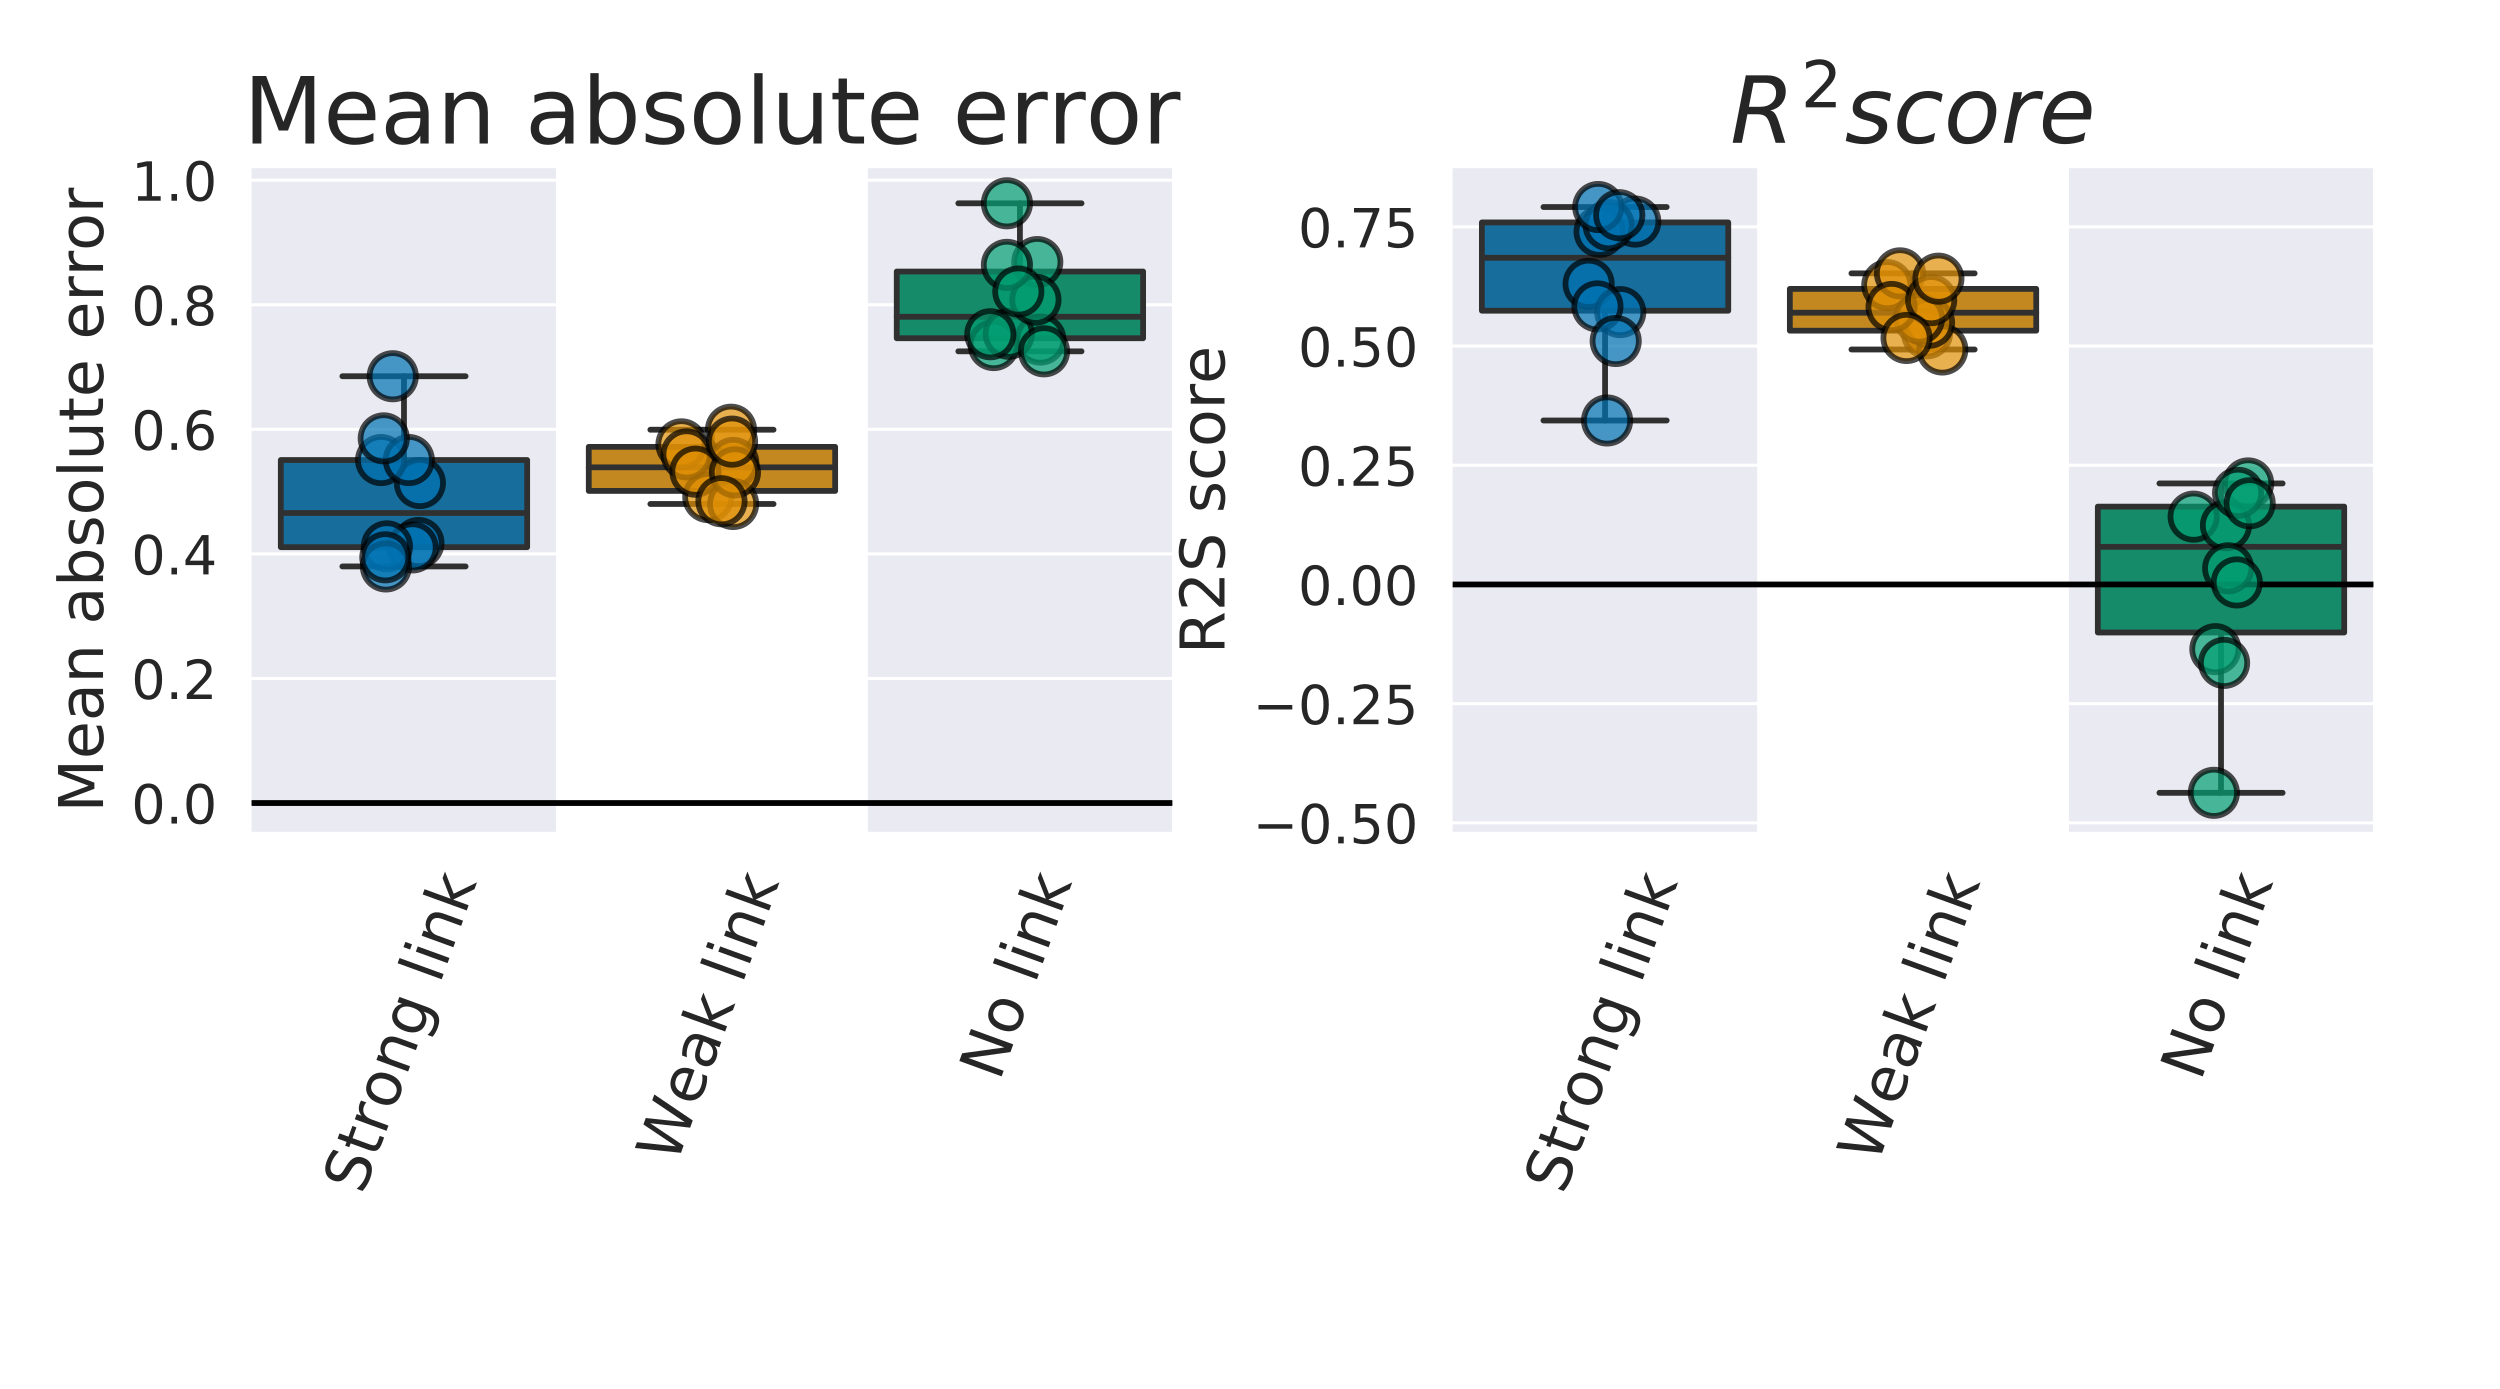 <?xml version="1.0" encoding="utf-8" standalone="no"?>
<!DOCTYPE svg PUBLIC "-//W3C//DTD SVG 1.1//EN"
  "http://www.w3.org/Graphics/SVG/1.1/DTD/svg11.dtd">
<!-- Created with matplotlib (https://matplotlib.org/) -->
<svg height="360pt" version="1.1" viewBox="0 0 648 360" width="648pt" xmlns="http://www.w3.org/2000/svg" xmlns:xlink="http://www.w3.org/1999/xlink">
 <defs>
  <style type="text/css">
*{stroke-linecap:butt;stroke-linejoin:round;white-space:pre;}
  </style>
 </defs>
 <g id="figure_1">
  <g id="patch_1">
   <path d="M 0 360 
L 648 360 
L 648 0 
L 0 0 
z
" style="fill:#ffffff;"/>
  </g>
  <g id="axes_1">
   <g id="patch_2">
    <path d="M 64.8 216 
L 304.278 216 
L 304.278 43.2 
L 64.8 43.2 
z
" style="fill:#eaeaf2;"/>
   </g>
   <g id="patch_3">
    <path clip-path="url(#pa947243922)" d="M 144.626 216 
L 144.626 43.2 
L 224.452 43.2 
L 224.452 216 
z
" style="fill:#ffffff;stroke:#ffffff;stroke-linejoin:miter;"/>
   </g>
   <g id="patch_4">
    <path clip-path="url(#pa947243922)" d="M 304.278 216 
L 304.278 43.2 
L 384.104 43.2 
L 384.104 216 
z
" style="fill:#ffffff;stroke:#ffffff;stroke-linejoin:miter;"/>
   </g>
   <g id="patch_5">
    <path clip-path="url(#pa947243922)" d="M 463.93 216 
L 463.93 43.2 
L 543.757 43.2 
L 543.757 216 
z
" style="fill:#ffffff;stroke:#ffffff;stroke-linejoin:miter;"/>
   </g>
   <g id="patch_6">
    <path clip-path="url(#pa947243922)" d="M 623.583 216 
L 623.583 43.2 
L 703.409 43.2 
L 703.409 216 
z
" style="fill:#ffffff;stroke:#ffffff;stroke-linejoin:miter;"/>
   </g>
   <g id="patch_7">
    <path clip-path="url(#pa947243922)" d="M 783.235 216 
L 783.235 43.2 
L 863.061 43.2 
L 863.061 216 
z
" style="fill:#ffffff;stroke:#ffffff;stroke-linejoin:miter;"/>
   </g>
   <g id="patch_8">
    <path clip-path="url(#pa947243922)" d="M 942.887 216 
L 942.887 43.2 
L 1022.713 43.2 
L 1022.713 216 
z
" style="fill:#ffffff;stroke:#ffffff;stroke-linejoin:miter;"/>
   </g>
   <g id="patch_9">
    <path clip-path="url(#pa947243922)" d="M 1102.539 216 
L 1102.539 43.2 
L 1182.365 43.2 
L 1182.365 216 
z
" style="fill:#ffffff;stroke:#ffffff;stroke-linejoin:miter;"/>
   </g>
   <g id="patch_10">
    <path clip-path="url(#pa947243922)" d="M 1262.191 216 
L 1262.191 43.2 
L 1342.017 43.2 
L 1342.017 216 
z
" style="fill:#ffffff;stroke:#ffffff;stroke-linejoin:miter;"/>
   </g>
   <g id="matplotlib.axis_1">
    <g id="xtick_1">
     <g id="text_1">
      <!-- Strong link -->
      <defs>
       <path d="M 53.516 70.516 
L 53.516 60.891 
Q 47.906 63.578 42.922 64.891 
Q 37.938 66.219 33.297 66.219 
Q 25.25 66.219 20.875 63.094 
Q 16.5 59.969 16.5 54.203 
Q 16.5 49.359 19.406 46.891 
Q 22.312 44.438 30.422 42.922 
L 36.375 41.703 
Q 47.406 39.594 52.656 34.297 
Q 57.906 29 57.906 20.125 
Q 57.906 9.516 50.797 4.047 
Q 43.703 -1.422 29.984 -1.422 
Q 24.812 -1.422 18.969 -0.25 
Q 13.141 0.922 6.891 3.219 
L 6.891 13.375 
Q 12.891 10.016 18.656 8.297 
Q 24.422 6.594 29.984 6.594 
Q 38.422 6.594 43.016 9.906 
Q 47.609 13.234 47.609 19.391 
Q 47.609 24.75 44.312 27.781 
Q 41.016 30.812 33.5 32.328 
L 27.484 33.5 
Q 16.453 35.688 11.516 40.375 
Q 6.594 45.062 6.594 53.422 
Q 6.594 63.094 13.406 68.656 
Q 20.219 74.219 32.172 74.219 
Q 37.312 74.219 42.625 73.281 
Q 47.953 72.359 53.516 70.516 
z
" id="DejaVuSans-83"/>
       <path d="M 18.312 70.219 
L 18.312 54.688 
L 36.812 54.688 
L 36.812 47.703 
L 18.312 47.703 
L 18.312 18.016 
Q 18.312 11.328 20.141 9.422 
Q 21.969 7.516 27.594 7.516 
L 36.812 7.516 
L 36.812 0 
L 27.594 0 
Q 17.188 0 13.234 3.875 
Q 9.281 7.766 9.281 18.016 
L 9.281 47.703 
L 2.688 47.703 
L 2.688 54.688 
L 9.281 54.688 
L 9.281 70.219 
z
" id="DejaVuSans-116"/>
       <path d="M 41.109 46.297 
Q 39.594 47.172 37.812 47.578 
Q 36.031 48 33.891 48 
Q 26.266 48 22.188 43.047 
Q 18.109 38.094 18.109 28.812 
L 18.109 0 
L 9.078 0 
L 9.078 54.688 
L 18.109 54.688 
L 18.109 46.188 
Q 20.953 51.172 25.484 53.578 
Q 30.031 56 36.531 56 
Q 37.453 56 38.578 55.875 
Q 39.703 55.766 41.062 55.516 
z
" id="DejaVuSans-114"/>
       <path d="M 30.609 48.391 
Q 23.391 48.391 19.188 42.75 
Q 14.984 37.109 14.984 27.297 
Q 14.984 17.484 19.156 11.844 
Q 23.344 6.203 30.609 6.203 
Q 37.797 6.203 41.984 11.859 
Q 46.188 17.531 46.188 27.297 
Q 46.188 37.016 41.984 42.703 
Q 37.797 48.391 30.609 48.391 
z
M 30.609 56 
Q 42.328 56 49.016 48.375 
Q 55.719 40.766 55.719 27.297 
Q 55.719 13.875 49.016 6.219 
Q 42.328 -1.422 30.609 -1.422 
Q 18.844 -1.422 12.172 6.219 
Q 5.516 13.875 5.516 27.297 
Q 5.516 40.766 12.172 48.375 
Q 18.844 56 30.609 56 
z
" id="DejaVuSans-111"/>
       <path d="M 54.891 33.016 
L 54.891 0 
L 45.906 0 
L 45.906 32.719 
Q 45.906 40.484 42.875 44.328 
Q 39.844 48.188 33.797 48.188 
Q 26.516 48.188 22.312 43.547 
Q 18.109 38.922 18.109 30.906 
L 18.109 0 
L 9.078 0 
L 9.078 54.688 
L 18.109 54.688 
L 18.109 46.188 
Q 21.344 51.125 25.703 53.562 
Q 30.078 56 35.797 56 
Q 45.219 56 50.047 50.172 
Q 54.891 44.344 54.891 33.016 
z
" id="DejaVuSans-110"/>
       <path d="M 45.406 27.984 
Q 45.406 37.75 41.375 43.109 
Q 37.359 48.484 30.078 48.484 
Q 22.859 48.484 18.828 43.109 
Q 14.797 37.75 14.797 27.984 
Q 14.797 18.266 18.828 12.891 
Q 22.859 7.516 30.078 7.516 
Q 37.359 7.516 41.375 12.891 
Q 45.406 18.266 45.406 27.984 
z
M 54.391 6.781 
Q 54.391 -7.172 48.188 -13.984 
Q 42 -20.797 29.203 -20.797 
Q 24.469 -20.797 20.266 -20.094 
Q 16.062 -19.391 12.109 -17.922 
L 12.109 -9.188 
Q 16.062 -11.328 19.922 -12.344 
Q 23.781 -13.375 27.781 -13.375 
Q 36.625 -13.375 41.016 -8.766 
Q 45.406 -4.156 45.406 5.172 
L 45.406 9.625 
Q 42.625 4.781 38.281 2.391 
Q 33.938 0 27.875 0 
Q 17.828 0 11.672 7.656 
Q 5.516 15.328 5.516 27.984 
Q 5.516 40.672 11.672 48.328 
Q 17.828 56 27.875 56 
Q 33.938 56 38.281 53.609 
Q 42.625 51.219 45.406 46.391 
L 45.406 54.688 
L 54.391 54.688 
z
" id="DejaVuSans-103"/>
       <path id="DejaVuSans-32"/>
       <path d="M 9.422 75.984 
L 18.406 75.984 
L 18.406 0 
L 9.422 0 
z
" id="DejaVuSans-108"/>
       <path d="M 9.422 54.688 
L 18.406 54.688 
L 18.406 0 
L 9.422 0 
z
M 9.422 75.984 
L 18.406 75.984 
L 18.406 64.594 
L 9.422 64.594 
z
" id="DejaVuSans-105"/>
       <path d="M 9.078 75.984 
L 18.109 75.984 
L 18.109 31.109 
L 44.922 54.688 
L 56.391 54.688 
L 27.391 29.109 
L 57.625 0 
L 45.906 0 
L 18.109 26.703 
L 18.109 0 
L 9.078 0 
z
" id="DejaVuSans-107"/>
      </defs>
      <g style="fill:#262626;" transform="translate(94.075 309.913)rotate(-70)scale(0.16 -0.16)">
       <use xlink:href="#DejaVuSans-83"/>
       <use x="63.477" xlink:href="#DejaVuSans-116"/>
       <use x="102.686" xlink:href="#DejaVuSans-114"/>
       <use x="143.768" xlink:href="#DejaVuSans-111"/>
       <use x="204.949" xlink:href="#DejaVuSans-110"/>
       <use x="268.328" xlink:href="#DejaVuSans-103"/>
       <use x="331.805" xlink:href="#DejaVuSans-32"/>
       <use x="363.592" xlink:href="#DejaVuSans-108"/>
       <use x="391.375" xlink:href="#DejaVuSans-105"/>
       <use x="419.158" xlink:href="#DejaVuSans-110"/>
       <use x="482.537" xlink:href="#DejaVuSans-107"/>
      </g>
     </g>
    </g>
    <g id="xtick_2">
     <g id="text_2">
      <!-- Weak link -->
      <defs>
       <path d="M 3.328 72.906 
L 13.281 72.906 
L 28.609 11.281 
L 43.891 72.906 
L 54.984 72.906 
L 70.312 11.281 
L 85.594 72.906 
L 95.609 72.906 
L 77.297 0 
L 64.891 0 
L 49.516 63.281 
L 33.984 0 
L 21.578 0 
z
" id="DejaVuSans-87"/>
       <path d="M 56.203 29.594 
L 56.203 25.203 
L 14.891 25.203 
Q 15.484 15.922 20.484 11.062 
Q 25.484 6.203 34.422 6.203 
Q 39.594 6.203 44.453 7.469 
Q 49.312 8.734 54.109 11.281 
L 54.109 2.781 
Q 49.266 0.734 44.188 -0.344 
Q 39.109 -1.422 33.891 -1.422 
Q 20.797 -1.422 13.156 6.188 
Q 5.516 13.812 5.516 26.812 
Q 5.516 40.234 12.766 48.109 
Q 20.016 56 32.328 56 
Q 43.359 56 49.781 48.891 
Q 56.203 41.797 56.203 29.594 
z
M 47.219 32.234 
Q 47.125 39.594 43.094 43.984 
Q 39.062 48.391 32.422 48.391 
Q 24.906 48.391 20.391 44.141 
Q 15.875 39.891 15.188 32.172 
z
" id="DejaVuSans-101"/>
       <path d="M 34.281 27.484 
Q 23.391 27.484 19.188 25 
Q 14.984 22.516 14.984 16.5 
Q 14.984 11.719 18.141 8.906 
Q 21.297 6.109 26.703 6.109 
Q 34.188 6.109 38.703 11.406 
Q 43.219 16.703 43.219 25.484 
L 43.219 27.484 
z
M 52.203 31.203 
L 52.203 0 
L 43.219 0 
L 43.219 8.297 
Q 40.141 3.328 35.547 0.953 
Q 30.953 -1.422 24.312 -1.422 
Q 15.922 -1.422 10.953 3.297 
Q 6 8.016 6 15.922 
Q 6 25.141 12.172 29.828 
Q 18.359 34.516 30.609 34.516 
L 43.219 34.516 
L 43.219 35.406 
Q 43.219 41.609 39.141 45 
Q 35.062 48.391 27.688 48.391 
Q 23 48.391 18.547 47.266 
Q 14.109 46.141 10.016 43.891 
L 10.016 52.203 
Q 14.938 54.109 19.578 55.047 
Q 24.219 56 28.609 56 
Q 40.484 56 46.344 49.844 
Q 52.203 43.703 52.203 31.203 
z
" id="DejaVuSans-97"/>
      </defs>
      <g style="fill:#262626;" transform="translate(175.332 302.05)rotate(-70)scale(0.16 -0.16)">
       <use xlink:href="#DejaVuSans-87"/>
       <use x="98.799" xlink:href="#DejaVuSans-101"/>
       <use x="160.322" xlink:href="#DejaVuSans-97"/>
       <use x="221.602" xlink:href="#DejaVuSans-107"/>
       <use x="279.512" xlink:href="#DejaVuSans-32"/>
       <use x="311.299" xlink:href="#DejaVuSans-108"/>
       <use x="339.082" xlink:href="#DejaVuSans-105"/>
       <use x="366.865" xlink:href="#DejaVuSans-110"/>
       <use x="430.244" xlink:href="#DejaVuSans-107"/>
      </g>
     </g>
    </g>
    <g id="xtick_3">
     <g id="text_3">
      <!-- No link -->
      <defs>
       <path d="M 9.812 72.906 
L 23.094 72.906 
L 55.422 11.922 
L 55.422 72.906 
L 64.984 72.906 
L 64.984 0 
L 51.703 0 
L 19.391 60.984 
L 19.391 0 
L 9.812 0 
z
" id="DejaVuSans-78"/>
      </defs>
      <g style="fill:#262626;" transform="translate(259.084 280.473)rotate(-70)scale(0.16 -0.16)">
       <use xlink:href="#DejaVuSans-78"/>
       <use x="74.805" xlink:href="#DejaVuSans-111"/>
       <use x="135.986" xlink:href="#DejaVuSans-32"/>
       <use x="167.773" xlink:href="#DejaVuSans-108"/>
       <use x="195.557" xlink:href="#DejaVuSans-105"/>
       <use x="223.34" xlink:href="#DejaVuSans-110"/>
       <use x="286.719" xlink:href="#DejaVuSans-107"/>
      </g>
     </g>
    </g>
   </g>
   <g id="matplotlib.axis_2">
    <g id="ytick_1">
     <g id="line2d_1">
      <path clip-path="url(#pa947243922)" d="M 64.8 208.145 
L 304.278 208.145 
" style="fill:none;stroke:#ffffff;stroke-linecap:round;stroke-width:0.8;"/>
     </g>
     <g id="text_4">
      <!-- 0.0 -->
      <defs>
       <path d="M 31.781 66.406 
Q 24.172 66.406 20.328 58.906 
Q 16.5 51.422 16.5 36.375 
Q 16.5 21.391 20.328 13.891 
Q 24.172 6.391 31.781 6.391 
Q 39.453 6.391 43.281 13.891 
Q 47.125 21.391 47.125 36.375 
Q 47.125 51.422 43.281 58.906 
Q 39.453 66.406 31.781 66.406 
z
M 31.781 74.219 
Q 44.047 74.219 50.516 64.516 
Q 56.984 54.828 56.984 36.375 
Q 56.984 17.969 50.516 8.266 
Q 44.047 -1.422 31.781 -1.422 
Q 19.531 -1.422 13.062 8.266 
Q 6.594 17.969 6.594 36.375 
Q 6.594 54.828 13.062 64.516 
Q 19.531 74.219 31.781 74.219 
z
" id="DejaVuSans-48"/>
       <path d="M 10.688 12.406 
L 21 12.406 
L 21 0 
L 10.688 0 
z
" id="DejaVuSans-46"/>
      </defs>
      <g style="fill:#262626;" transform="translate(34.036 213.464)scale(0.14 -0.14)">
       <use xlink:href="#DejaVuSans-48"/>
       <use x="63.623" xlink:href="#DejaVuSans-46"/>
       <use x="95.41" xlink:href="#DejaVuSans-48"/>
      </g>
     </g>
    </g>
    <g id="ytick_2">
     <g id="line2d_2">
      <path clip-path="url(#pa947243922)" d="M 64.8 175.857 
L 304.278 175.857 
" style="fill:none;stroke:#ffffff;stroke-linecap:round;stroke-width:0.8;"/>
     </g>
     <g id="text_5">
      <!-- 0.2 -->
      <defs>
       <path d="M 19.188 8.297 
L 53.609 8.297 
L 53.609 0 
L 7.328 0 
L 7.328 8.297 
Q 12.938 14.109 22.625 23.891 
Q 32.328 33.688 34.812 36.531 
Q 39.547 41.844 41.422 45.531 
Q 43.312 49.219 43.312 52.781 
Q 43.312 58.594 39.234 62.25 
Q 35.156 65.922 28.609 65.922 
Q 23.969 65.922 18.812 64.312 
Q 13.672 62.703 7.812 59.422 
L 7.812 69.391 
Q 13.766 71.781 18.938 73 
Q 24.125 74.219 28.422 74.219 
Q 39.75 74.219 46.484 68.547 
Q 53.219 62.891 53.219 53.422 
Q 53.219 48.922 51.531 44.891 
Q 49.859 40.875 45.406 35.406 
Q 44.188 33.984 37.641 27.219 
Q 31.109 20.453 19.188 8.297 
z
" id="DejaVuSans-50"/>
      </defs>
      <g style="fill:#262626;" transform="translate(34.036 181.176)scale(0.14 -0.14)">
       <use xlink:href="#DejaVuSans-48"/>
       <use x="63.623" xlink:href="#DejaVuSans-46"/>
       <use x="95.41" xlink:href="#DejaVuSans-50"/>
      </g>
     </g>
    </g>
    <g id="ytick_3">
     <g id="line2d_3">
      <path clip-path="url(#pa947243922)" d="M 64.8 143.569 
L 304.278 143.569 
" style="fill:none;stroke:#ffffff;stroke-linecap:round;stroke-width:0.8;"/>
     </g>
     <g id="text_6">
      <!-- 0.4 -->
      <defs>
       <path d="M 37.797 64.312 
L 12.891 25.391 
L 37.797 25.391 
z
M 35.203 72.906 
L 47.609 72.906 
L 47.609 25.391 
L 58.016 25.391 
L 58.016 17.188 
L 47.609 17.188 
L 47.609 0 
L 37.797 0 
L 37.797 17.188 
L 4.891 17.188 
L 4.891 26.703 
z
" id="DejaVuSans-52"/>
      </defs>
      <g style="fill:#262626;" transform="translate(34.036 148.888)scale(0.14 -0.14)">
       <use xlink:href="#DejaVuSans-48"/>
       <use x="63.623" xlink:href="#DejaVuSans-46"/>
       <use x="95.41" xlink:href="#DejaVuSans-52"/>
      </g>
     </g>
    </g>
    <g id="ytick_4">
     <g id="line2d_4">
      <path clip-path="url(#pa947243922)" d="M 64.8 111.282 
L 304.278 111.282 
" style="fill:none;stroke:#ffffff;stroke-linecap:round;stroke-width:0.8;"/>
     </g>
     <g id="text_7">
      <!-- 0.6 -->
      <defs>
       <path d="M 33.016 40.375 
Q 26.375 40.375 22.484 35.828 
Q 18.609 31.297 18.609 23.391 
Q 18.609 15.531 22.484 10.953 
Q 26.375 6.391 33.016 6.391 
Q 39.656 6.391 43.531 10.953 
Q 47.406 15.531 47.406 23.391 
Q 47.406 31.297 43.531 35.828 
Q 39.656 40.375 33.016 40.375 
z
M 52.594 71.297 
L 52.594 62.312 
Q 48.875 64.062 45.094 64.984 
Q 41.312 65.922 37.594 65.922 
Q 27.828 65.922 22.672 59.328 
Q 17.531 52.734 16.797 39.406 
Q 19.672 43.656 24.016 45.922 
Q 28.375 48.188 33.594 48.188 
Q 44.578 48.188 50.953 41.516 
Q 57.328 34.859 57.328 23.391 
Q 57.328 12.156 50.688 5.359 
Q 44.047 -1.422 33.016 -1.422 
Q 20.359 -1.422 13.672 8.266 
Q 6.984 17.969 6.984 36.375 
Q 6.984 53.656 15.188 63.938 
Q 23.391 74.219 37.203 74.219 
Q 40.922 74.219 44.703 73.484 
Q 48.484 72.75 52.594 71.297 
z
" id="DejaVuSans-54"/>
      </defs>
      <g style="fill:#262626;" transform="translate(34.036 116.6)scale(0.14 -0.14)">
       <use xlink:href="#DejaVuSans-48"/>
       <use x="63.623" xlink:href="#DejaVuSans-46"/>
       <use x="95.41" xlink:href="#DejaVuSans-54"/>
      </g>
     </g>
    </g>
    <g id="ytick_5">
     <g id="line2d_5">
      <path clip-path="url(#pa947243922)" d="M 64.8 78.994 
L 304.278 78.994 
" style="fill:none;stroke:#ffffff;stroke-linecap:round;stroke-width:0.8;"/>
     </g>
     <g id="text_8">
      <!-- 0.8 -->
      <defs>
       <path d="M 31.781 34.625 
Q 24.75 34.625 20.719 30.859 
Q 16.703 27.094 16.703 20.516 
Q 16.703 13.922 20.719 10.156 
Q 24.75 6.391 31.781 6.391 
Q 38.812 6.391 42.859 10.172 
Q 46.922 13.969 46.922 20.516 
Q 46.922 27.094 42.891 30.859 
Q 38.875 34.625 31.781 34.625 
z
M 21.922 38.812 
Q 15.578 40.375 12.031 44.719 
Q 8.5 49.078 8.5 55.328 
Q 8.5 64.062 14.719 69.141 
Q 20.953 74.219 31.781 74.219 
Q 42.672 74.219 48.875 69.141 
Q 55.078 64.062 55.078 55.328 
Q 55.078 49.078 51.531 44.719 
Q 48 40.375 41.703 38.812 
Q 48.828 37.156 52.797 32.312 
Q 56.781 27.484 56.781 20.516 
Q 56.781 9.906 50.312 4.234 
Q 43.844 -1.422 31.781 -1.422 
Q 19.734 -1.422 13.25 4.234 
Q 6.781 9.906 6.781 20.516 
Q 6.781 27.484 10.781 32.312 
Q 14.797 37.156 21.922 38.812 
z
M 18.312 54.391 
Q 18.312 48.734 21.844 45.562 
Q 25.391 42.391 31.781 42.391 
Q 38.141 42.391 41.719 45.562 
Q 45.312 48.734 45.312 54.391 
Q 45.312 60.062 41.719 63.234 
Q 38.141 66.406 31.781 66.406 
Q 25.391 66.406 21.844 63.234 
Q 18.312 60.062 18.312 54.391 
z
" id="DejaVuSans-56"/>
      </defs>
      <g style="fill:#262626;" transform="translate(34.036 84.312)scale(0.14 -0.14)">
       <use xlink:href="#DejaVuSans-48"/>
       <use x="63.623" xlink:href="#DejaVuSans-46"/>
       <use x="95.41" xlink:href="#DejaVuSans-56"/>
      </g>
     </g>
    </g>
    <g id="ytick_6">
     <g id="line2d_6">
      <path clip-path="url(#pa947243922)" d="M 64.8 46.706 
L 304.278 46.706 
" style="fill:none;stroke:#ffffff;stroke-linecap:round;stroke-width:0.8;"/>
     </g>
     <g id="text_9">
      <!-- 1.0 -->
      <defs>
       <path d="M 12.406 8.297 
L 28.516 8.297 
L 28.516 63.922 
L 10.984 60.406 
L 10.984 69.391 
L 28.422 72.906 
L 38.281 72.906 
L 38.281 8.297 
L 54.391 8.297 
L 54.391 0 
L 12.406 0 
z
" id="DejaVuSans-49"/>
      </defs>
      <g style="fill:#262626;" transform="translate(34.036 52.024)scale(0.14 -0.14)">
       <use xlink:href="#DejaVuSans-49"/>
       <use x="63.623" xlink:href="#DejaVuSans-46"/>
       <use x="95.41" xlink:href="#DejaVuSans-48"/>
      </g>
     </g>
    </g>
    <g id="text_10">
     <!-- Mean absolute error -->
     <defs>
      <path d="M 9.812 72.906 
L 24.516 72.906 
L 43.109 23.297 
L 61.812 72.906 
L 76.516 72.906 
L 76.516 0 
L 66.891 0 
L 66.891 64.016 
L 48.094 14.016 
L 38.188 14.016 
L 19.391 64.016 
L 19.391 0 
L 9.812 0 
z
" id="DejaVuSans-77"/>
      <path d="M 48.688 27.297 
Q 48.688 37.203 44.609 42.844 
Q 40.531 48.484 33.406 48.484 
Q 26.266 48.484 22.188 42.844 
Q 18.109 37.203 18.109 27.297 
Q 18.109 17.391 22.188 11.75 
Q 26.266 6.109 33.406 6.109 
Q 40.531 6.109 44.609 11.75 
Q 48.688 17.391 48.688 27.297 
z
M 18.109 46.391 
Q 20.953 51.266 25.266 53.625 
Q 29.594 56 35.594 56 
Q 45.562 56 51.781 48.094 
Q 58.016 40.188 58.016 27.297 
Q 58.016 14.406 51.781 6.484 
Q 45.562 -1.422 35.594 -1.422 
Q 29.594 -1.422 25.266 0.953 
Q 20.953 3.328 18.109 8.203 
L 18.109 0 
L 9.078 0 
L 9.078 75.984 
L 18.109 75.984 
z
" id="DejaVuSans-98"/>
      <path d="M 44.281 53.078 
L 44.281 44.578 
Q 40.484 46.531 36.375 47.5 
Q 32.281 48.484 27.875 48.484 
Q 21.188 48.484 17.844 46.438 
Q 14.5 44.391 14.5 40.281 
Q 14.5 37.156 16.891 35.375 
Q 19.281 33.594 26.516 31.984 
L 29.594 31.297 
Q 39.156 29.25 43.188 25.516 
Q 47.219 21.781 47.219 15.094 
Q 47.219 7.469 41.188 3.016 
Q 35.156 -1.422 24.609 -1.422 
Q 20.219 -1.422 15.453 -0.562 
Q 10.688 0.297 5.422 2 
L 5.422 11.281 
Q 10.406 8.688 15.234 7.391 
Q 20.062 6.109 24.812 6.109 
Q 31.156 6.109 34.562 8.281 
Q 37.984 10.453 37.984 14.406 
Q 37.984 18.062 35.516 20.016 
Q 33.062 21.969 24.703 23.781 
L 21.578 24.516 
Q 13.234 26.266 9.516 29.906 
Q 5.812 33.547 5.812 39.891 
Q 5.812 47.609 11.281 51.797 
Q 16.75 56 26.812 56 
Q 31.781 56 36.172 55.266 
Q 40.578 54.547 44.281 53.078 
z
" id="DejaVuSans-115"/>
      <path d="M 8.5 21.578 
L 8.5 54.688 
L 17.484 54.688 
L 17.484 21.922 
Q 17.484 14.156 20.5 10.266 
Q 23.531 6.391 29.594 6.391 
Q 36.859 6.391 41.078 11.031 
Q 45.312 15.672 45.312 23.688 
L 45.312 54.688 
L 54.297 54.688 
L 54.297 0 
L 45.312 0 
L 45.312 8.406 
Q 42.047 3.422 37.719 1 
Q 33.406 -1.422 27.688 -1.422 
Q 18.266 -1.422 13.375 4.438 
Q 8.5 10.297 8.5 21.578 
z
M 31.109 56 
z
" id="DejaVuSans-117"/>
     </defs>
     <g style="fill:#262626;" transform="translate(26.708 210.558)rotate(-90)scale(0.16 -0.16)">
      <use xlink:href="#DejaVuSans-77"/>
      <use x="86.279" xlink:href="#DejaVuSans-101"/>
      <use x="147.803" xlink:href="#DejaVuSans-97"/>
      <use x="209.082" xlink:href="#DejaVuSans-110"/>
      <use x="272.461" xlink:href="#DejaVuSans-32"/>
      <use x="304.248" xlink:href="#DejaVuSans-97"/>
      <use x="365.527" xlink:href="#DejaVuSans-98"/>
      <use x="429.004" xlink:href="#DejaVuSans-115"/>
      <use x="481.104" xlink:href="#DejaVuSans-111"/>
      <use x="542.285" xlink:href="#DejaVuSans-108"/>
      <use x="570.068" xlink:href="#DejaVuSans-117"/>
      <use x="633.447" xlink:href="#DejaVuSans-116"/>
      <use x="672.656" xlink:href="#DejaVuSans-101"/>
      <use x="734.18" xlink:href="#DejaVuSans-32"/>
      <use x="765.967" xlink:href="#DejaVuSans-101"/>
      <use x="827.49" xlink:href="#DejaVuSans-114"/>
      <use x="868.588" xlink:href="#DejaVuSans-114"/>
      <use x="909.67" xlink:href="#DejaVuSans-111"/>
      <use x="970.852" xlink:href="#DejaVuSans-114"/>
     </g>
    </g>
   </g>
   <g id="patch_11">
    <path clip-path="url(#pa947243922)" d="M 72.783 141.821 
L 136.643 141.821 
L 136.643 119.244 
L 72.783 119.244 
L 72.783 141.821 
z
" style="fill:#176d9c;stroke:#303030;stroke-linejoin:miter;stroke-width:1.5;"/>
   </g>
   <g id="patch_12">
    <path clip-path="url(#pa947243922)" d="M 152.609 127.244 
L 216.47 127.244 
L 216.47 115.827 
L 152.609 115.827 
L 152.609 127.244 
z
" style="fill:#c38820;stroke:#303030;stroke-linejoin:miter;stroke-width:1.5;"/>
   </g>
   <g id="patch_13">
    <path clip-path="url(#pa947243922)" d="M 232.435 87.67 
L 296.296 87.67 
L 296.296 70.382 
L 232.435 70.382 
L 232.435 87.67 
z
" style="fill:#158b6a;stroke:#303030;stroke-linejoin:miter;stroke-width:1.5;"/>
   </g>
   <g id="line2d_7">
    <path clip-path="url(#pa947243922)" d="M 104.713 141.821 
L 104.713 146.826 
" style="fill:none;stroke:#303030;stroke-linecap:round;stroke-width:1.5;"/>
   </g>
   <g id="line2d_8">
    <path clip-path="url(#pa947243922)" d="M 104.713 119.244 
L 104.713 97.524 
" style="fill:none;stroke:#303030;stroke-linecap:round;stroke-width:1.5;"/>
   </g>
   <g id="line2d_9">
    <path clip-path="url(#pa947243922)" d="M 88.748 146.826 
L 120.678 146.826 
" style="fill:none;stroke:#303030;stroke-linecap:round;stroke-width:1.5;"/>
   </g>
   <g id="line2d_10">
    <path clip-path="url(#pa947243922)" d="M 88.748 97.524 
L 120.678 97.524 
" style="fill:none;stroke:#303030;stroke-linecap:round;stroke-width:1.5;"/>
   </g>
   <g id="line2d_11"/>
   <g id="line2d_12">
    <path clip-path="url(#pa947243922)" d="M 184.539 127.244 
L 184.539 130.635 
" style="fill:none;stroke:#303030;stroke-linecap:round;stroke-width:1.5;"/>
   </g>
   <g id="line2d_13">
    <path clip-path="url(#pa947243922)" d="M 184.539 115.827 
L 184.539 111.385 
" style="fill:none;stroke:#303030;stroke-linecap:round;stroke-width:1.5;"/>
   </g>
   <g id="line2d_14">
    <path clip-path="url(#pa947243922)" d="M 168.574 130.635 
L 200.504 130.635 
" style="fill:none;stroke:#303030;stroke-linecap:round;stroke-width:1.5;"/>
   </g>
   <g id="line2d_15">
    <path clip-path="url(#pa947243922)" d="M 168.574 111.385 
L 200.504 111.385 
" style="fill:none;stroke:#303030;stroke-linecap:round;stroke-width:1.5;"/>
   </g>
   <g id="line2d_16"/>
   <g id="line2d_17">
    <path clip-path="url(#pa947243922)" d="M 264.365 87.67 
L 264.365 91.066 
" style="fill:none;stroke:#303030;stroke-linecap:round;stroke-width:1.5;"/>
   </g>
   <g id="line2d_18">
    <path clip-path="url(#pa947243922)" d="M 264.365 70.382 
L 264.365 52.696 
" style="fill:none;stroke:#303030;stroke-linecap:round;stroke-width:1.5;"/>
   </g>
   <g id="line2d_19">
    <path clip-path="url(#pa947243922)" d="M 248.4 91.066 
L 280.33 91.066 
" style="fill:none;stroke:#303030;stroke-linecap:round;stroke-width:1.5;"/>
   </g>
   <g id="line2d_20">
    <path clip-path="url(#pa947243922)" d="M 248.4 52.696 
L 280.33 52.696 
" style="fill:none;stroke:#303030;stroke-linecap:round;stroke-width:1.5;"/>
   </g>
   <g id="line2d_21"/>
   <g id="line2d_22">
    <path clip-path="url(#pa947243922)" d="M 64.8 208.145 
L 304.278 208.145 
" style="fill:none;stroke:#000000;stroke-linecap:round;stroke-width:1.5;"/>
   </g>
   <g id="line2d_23">
    <path clip-path="url(#pa947243922)" d="M 72.783 132.97 
L 136.643 132.97 
" style="fill:none;stroke:#303030;stroke-linecap:round;stroke-width:1.5;"/>
   </g>
   <g id="line2d_24">
    <path clip-path="url(#pa947243922)" d="M 152.609 121.131 
L 216.47 121.131 
" style="fill:none;stroke:#303030;stroke-linecap:round;stroke-width:1.5;"/>
   </g>
   <g id="line2d_25">
    <path clip-path="url(#pa947243922)" d="M 232.435 82.102 
L 296.296 82.102 
" style="fill:none;stroke:#303030;stroke-linecap:round;stroke-width:1.5;"/>
   </g>
   <g id="patch_14">
    <path d="M 64.8 216 
L 64.8 43.2 
" style="fill:none;stroke:#ffffff;stroke-linecap:square;stroke-linejoin:miter;stroke-width:0.8;"/>
   </g>
   <g id="patch_15">
    <path d="M 304.278 216 
L 304.278 43.2 
" style="fill:none;stroke:#ffffff;stroke-linecap:square;stroke-linejoin:miter;stroke-width:0.8;"/>
   </g>
   <g id="patch_16">
    <path d="M 64.8 216 
L 304.278 216 
" style="fill:none;stroke:#ffffff;stroke-linecap:square;stroke-linejoin:miter;stroke-width:0.8;"/>
   </g>
   <g id="patch_17">
    <path d="M 64.8 43.2 
L 304.278 43.2 
" style="fill:none;stroke:#ffffff;stroke-linecap:square;stroke-linejoin:miter;stroke-width:0.8;"/>
   </g>
   <g id="PathCollection_1">
    <defs>
     <path d="M 0 6 
C 1.591 6 3.117 5.368 4.243 4.243 
C 5.368 3.117 6 1.591 6 0 
C 6 -1.591 5.368 -3.117 4.243 -4.243 
C 3.117 -5.368 1.591 -6 0 -6 
C -1.591 -6 -3.117 -5.368 -4.243 -4.243 
C -5.368 -3.117 -6 -1.591 -6 0 
C -6 1.591 -5.368 3.117 -4.243 4.243 
C -3.117 5.368 -1.591 6 0 6 
z
" id="C0_0_d4b34d1fe2"/>
    </defs>
    <g clip-path="url(#pa947243922)">
     <use style="fill:#0173b2;fill-opacity:0.7;stroke:#000000;stroke-opacity:0.7;stroke-width:1.5;" x="108.468" xlink:href="#C0_0_d4b34d1fe2" y="140.745"/>
    </g>
    <g clip-path="url(#pa947243922)">
     <use style="fill:#0173b2;fill-opacity:0.7;stroke:#000000;stroke-opacity:0.7;stroke-width:1.5;" x="106.931" xlink:href="#C0_0_d4b34d1fe2" y="141.888"/>
    </g>
    <g clip-path="url(#pa947243922)">
     <use style="fill:#0173b2;fill-opacity:0.7;stroke:#000000;stroke-opacity:0.7;stroke-width:1.5;" x="100.286" xlink:href="#C0_0_d4b34d1fe2" y="141.62"/>
    </g>
    <g clip-path="url(#pa947243922)">
     <use style="fill:#0173b2;fill-opacity:0.7;stroke:#000000;stroke-opacity:0.7;stroke-width:1.5;" x="101.796" xlink:href="#C0_0_d4b34d1fe2" y="97.524"/>
    </g>
    <g clip-path="url(#pa947243922)">
     <use style="fill:#0173b2;fill-opacity:0.7;stroke:#000000;stroke-opacity:0.7;stroke-width:1.5;" x="100.027" xlink:href="#C0_0_d4b34d1fe2" y="146.826"/>
    </g>
    <g clip-path="url(#pa947243922)">
     <use style="fill:#0173b2;fill-opacity:0.7;stroke:#000000;stroke-opacity:0.7;stroke-width:1.5;" x="108.836" xlink:href="#C0_0_d4b34d1fe2" y="125.196"/>
    </g>
    <g clip-path="url(#pa947243922)">
     <use style="fill:#0173b2;fill-opacity:0.7;stroke:#000000;stroke-opacity:0.7;stroke-width:1.5;" x="98.778" xlink:href="#C0_0_d4b34d1fe2" y="119.244"/>
    </g>
    <g clip-path="url(#pa947243922)">
     <use style="fill:#0173b2;fill-opacity:0.7;stroke:#000000;stroke-opacity:0.7;stroke-width:1.5;" x="105.967" xlink:href="#C0_0_d4b34d1fe2" y="119.245"/>
    </g>
    <g clip-path="url(#pa947243922)">
     <use style="fill:#0173b2;fill-opacity:0.7;stroke:#000000;stroke-opacity:0.7;stroke-width:1.5;" x="99.465" xlink:href="#C0_0_d4b34d1fe2" y="113.624"/>
    </g>
    <g clip-path="url(#pa947243922)">
     <use style="fill:#0173b2;fill-opacity:0.7;stroke:#000000;stroke-opacity:0.7;stroke-width:1.5;" x="99.882" xlink:href="#C0_0_d4b34d1fe2" y="144.457"/>
    </g>
   </g>
   <g id="PathCollection_2">
    <defs>
     <path d="M 0 6 
C 1.591 6 3.117 5.368 4.243 4.243 
C 5.368 3.117 6 1.591 6 0 
C 6 -1.591 5.368 -3.117 4.243 -4.243 
C 3.117 -5.368 1.591 -6 0 -6 
C -1.591 -6 -3.117 -5.368 -4.243 -4.243 
C -5.368 -3.117 -6 -1.591 -6 0 
C -6 1.591 -5.368 3.117 -4.243 4.243 
C -3.117 5.368 -1.591 6 0 6 
z
" id="C1_0_5418c16f36"/>
    </defs>
    <g clip-path="url(#pa947243922)">
     <use style="fill:#de8f05;fill-opacity:0.7;stroke:#000000;stroke-opacity:0.7;stroke-width:1.5;" x="176.639" xlink:href="#C1_0_5418c16f36" y="115.175"/>
    </g>
    <g clip-path="url(#pa947243922)">
     <use style="fill:#de8f05;fill-opacity:0.7;stroke:#000000;stroke-opacity:0.7;stroke-width:1.5;" x="183.594" xlink:href="#C1_0_5418c16f36" y="128.846"/>
    </g>
    <g clip-path="url(#pa947243922)">
     <use style="fill:#de8f05;fill-opacity:0.7;stroke:#000000;stroke-opacity:0.7;stroke-width:1.5;" x="189.478" xlink:href="#C1_0_5418c16f36" y="111.385"/>
    </g>
    <g clip-path="url(#pa947243922)">
     <use style="fill:#de8f05;fill-opacity:0.7;stroke:#000000;stroke-opacity:0.7;stroke-width:1.5;" x="177.963" xlink:href="#C1_0_5418c16f36" y="117.785"/>
    </g>
    <g clip-path="url(#pa947243922)">
     <use style="fill:#de8f05;fill-opacity:0.7;stroke:#000000;stroke-opacity:0.7;stroke-width:1.5;" x="190.068" xlink:href="#C1_0_5418c16f36" y="120.001"/>
    </g>
    <g clip-path="url(#pa947243922)">
     <use style="fill:#de8f05;fill-opacity:0.7;stroke:#000000;stroke-opacity:0.7;stroke-width:1.5;" x="190.023" xlink:href="#C1_0_5418c16f36" y="130.635"/>
    </g>
    <g clip-path="url(#pa947243922)">
     <use style="fill:#de8f05;fill-opacity:0.7;stroke:#000000;stroke-opacity:0.7;stroke-width:1.5;" x="180.263" xlink:href="#C1_0_5418c16f36" y="122.261"/>
    </g>
    <g clip-path="url(#pa947243922)">
     <use style="fill:#de8f05;fill-opacity:0.7;stroke:#000000;stroke-opacity:0.7;stroke-width:1.5;" x="190.498" xlink:href="#C1_0_5418c16f36" y="122.44"/>
    </g>
    <g clip-path="url(#pa947243922)">
     <use style="fill:#de8f05;fill-opacity:0.7;stroke:#000000;stroke-opacity:0.7;stroke-width:1.5;" x="189.752" xlink:href="#C1_0_5418c16f36" y="114.467"/>
    </g>
    <g clip-path="url(#pa947243922)">
     <use style="fill:#de8f05;fill-opacity:0.7;stroke:#000000;stroke-opacity:0.7;stroke-width:1.5;" x="187.004" xlink:href="#C1_0_5418c16f36" y="129.923"/>
    </g>
   </g>
   <g id="PathCollection_3">
    <defs>
     <path d="M 0 6 
C 1.591 6 3.117 5.368 4.243 4.243 
C 5.368 3.117 6 1.591 6 0 
C 6 -1.591 5.368 -3.117 4.243 -4.243 
C 3.117 -5.368 1.591 -6 0 -6 
C -1.591 -6 -3.117 -5.368 -4.243 -4.243 
C -5.368 -3.117 -6 -1.591 -6 0 
C -6 1.591 -5.368 3.117 -4.243 4.243 
C -3.117 5.368 -1.591 6 0 6 
z
" id="C2_0_9badf72f50"/>
    </defs>
    <g clip-path="url(#pa947243922)">
     <use style="fill:#029e73;fill-opacity:0.7;stroke:#000000;stroke-opacity:0.7;stroke-width:1.5;" x="269.655" xlink:href="#C2_0_9badf72f50" y="88.015"/>
    </g>
    <g clip-path="url(#pa947243922)">
     <use style="fill:#029e73;fill-opacity:0.7;stroke:#000000;stroke-opacity:0.7;stroke-width:1.5;" x="257.559" xlink:href="#C2_0_9badf72f50" y="89.444"/>
    </g>
    <g clip-path="url(#pa947243922)">
     <use style="fill:#029e73;fill-opacity:0.7;stroke:#000000;stroke-opacity:0.7;stroke-width:1.5;" x="261.477" xlink:href="#C2_0_9badf72f50" y="86.512"/>
    </g>
    <g clip-path="url(#pa947243922)">
     <use style="fill:#029e73;fill-opacity:0.7;stroke:#000000;stroke-opacity:0.7;stroke-width:1.5;" x="260.991" xlink:href="#C2_0_9badf72f50" y="52.696"/>
    </g>
    <g clip-path="url(#pa947243922)">
     <use style="fill:#029e73;fill-opacity:0.7;stroke:#000000;stroke-opacity:0.7;stroke-width:1.5;" x="268.861" xlink:href="#C2_0_9badf72f50" y="67.931"/>
    </g>
    <g clip-path="url(#pa947243922)">
     <use style="fill:#029e73;fill-opacity:0.7;stroke:#000000;stroke-opacity:0.7;stroke-width:1.5;" x="268.384" xlink:href="#C2_0_9badf72f50" y="77.692"/>
    </g>
    <g clip-path="url(#pa947243922)">
     <use style="fill:#029e73;fill-opacity:0.7;stroke:#000000;stroke-opacity:0.7;stroke-width:1.5;" x="270.608" xlink:href="#C2_0_9badf72f50" y="91.066"/>
    </g>
    <g clip-path="url(#pa947243922)">
     <use style="fill:#029e73;fill-opacity:0.7;stroke:#000000;stroke-opacity:0.7;stroke-width:1.5;" x="260.988" xlink:href="#C2_0_9badf72f50" y="68.655"/>
    </g>
    <g clip-path="url(#pa947243922)">
     <use style="fill:#029e73;fill-opacity:0.7;stroke:#000000;stroke-opacity:0.7;stroke-width:1.5;" x="263.947" xlink:href="#C2_0_9badf72f50" y="75.565"/>
    </g>
    <g clip-path="url(#pa947243922)">
     <use style="fill:#029e73;fill-opacity:0.7;stroke:#000000;stroke-opacity:0.7;stroke-width:1.5;" x="256.682" xlink:href="#C2_0_9badf72f50" y="86.634"/>
    </g>
   </g>
   <g id="text_11">
    <!-- Mean absolute error -->
    <g style="fill:#262626;" transform="translate(63.103 37.2)scale(0.24 -0.24)">
     <use xlink:href="#DejaVuSans-77"/>
     <use x="86.279" xlink:href="#DejaVuSans-101"/>
     <use x="147.803" xlink:href="#DejaVuSans-97"/>
     <use x="209.082" xlink:href="#DejaVuSans-110"/>
     <use x="272.461" xlink:href="#DejaVuSans-32"/>
     <use x="304.248" xlink:href="#DejaVuSans-97"/>
     <use x="365.527" xlink:href="#DejaVuSans-98"/>
     <use x="429.004" xlink:href="#DejaVuSans-115"/>
     <use x="481.104" xlink:href="#DejaVuSans-111"/>
     <use x="542.285" xlink:href="#DejaVuSans-108"/>
     <use x="570.068" xlink:href="#DejaVuSans-117"/>
     <use x="633.447" xlink:href="#DejaVuSans-116"/>
     <use x="672.656" xlink:href="#DejaVuSans-101"/>
     <use x="734.18" xlink:href="#DejaVuSans-32"/>
     <use x="765.967" xlink:href="#DejaVuSans-101"/>
     <use x="827.49" xlink:href="#DejaVuSans-114"/>
     <use x="868.588" xlink:href="#DejaVuSans-114"/>
     <use x="909.67" xlink:href="#DejaVuSans-111"/>
     <use x="970.852" xlink:href="#DejaVuSans-114"/>
    </g>
   </g>
  </g>
  <g id="axes_2">
   <g id="patch_18">
    <path d="M 376.122 216 
L 615.6 216 
L 615.6 43.2 
L 376.122 43.2 
z
" style="fill:#eaeaf2;"/>
   </g>
   <g id="patch_19">
    <path clip-path="url(#p1f49f38c00)" d="M 455.948 216 
L 455.948 43.2 
L 535.774 43.2 
L 535.774 216 
z
" style="fill:#ffffff;stroke:#ffffff;stroke-linejoin:miter;"/>
   </g>
   <g id="patch_20">
    <path clip-path="url(#p1f49f38c00)" d="M 615.6 216 
L 615.6 43.2 
L 695.426 43.2 
L 695.426 216 
z
" style="fill:#ffffff;stroke:#ffffff;stroke-linejoin:miter;"/>
   </g>
   <g id="patch_21">
    <path clip-path="url(#p1f49f38c00)" d="M 775.252 216 
L 775.252 43.2 
L 855.078 43.2 
L 855.078 216 
z
" style="fill:#ffffff;stroke:#ffffff;stroke-linejoin:miter;"/>
   </g>
   <g id="patch_22">
    <path clip-path="url(#p1f49f38c00)" d="M 934.904 216 
L 934.904 43.2 
L 1014.73 43.2 
L 1014.73 216 
z
" style="fill:#ffffff;stroke:#ffffff;stroke-linejoin:miter;"/>
   </g>
   <g id="patch_23">
    <path clip-path="url(#p1f49f38c00)" d="M 1094.557 216 
L 1094.557 43.2 
L 1174.383 43.2 
L 1174.383 216 
z
" style="fill:#ffffff;stroke:#ffffff;stroke-linejoin:miter;"/>
   </g>
   <g id="patch_24">
    <path clip-path="url(#p1f49f38c00)" d="M 1254.209 216 
L 1254.209 43.2 
L 1334.035 43.2 
L 1334.035 216 
z
" style="fill:#ffffff;stroke:#ffffff;stroke-linejoin:miter;"/>
   </g>
   <g id="patch_25">
    <path clip-path="url(#p1f49f38c00)" d="M 1413.861 216 
L 1413.861 43.2 
L 1493.687 43.2 
L 1493.687 216 
z
" style="fill:#ffffff;stroke:#ffffff;stroke-linejoin:miter;"/>
   </g>
   <g id="patch_26">
    <path clip-path="url(#p1f49f38c00)" d="M 1573.513 216 
L 1573.513 43.2 
L 1653.339 43.2 
L 1653.339 216 
z
" style="fill:#ffffff;stroke:#ffffff;stroke-linejoin:miter;"/>
   </g>
   <g id="matplotlib.axis_3">
    <g id="xtick_4">
     <g id="text_12">
      <!-- Strong link -->
      <g style="fill:#262626;" transform="translate(405.396 309.913)rotate(-70)scale(0.16 -0.16)">
       <use xlink:href="#DejaVuSans-83"/>
       <use x="63.477" xlink:href="#DejaVuSans-116"/>
       <use x="102.686" xlink:href="#DejaVuSans-114"/>
       <use x="143.768" xlink:href="#DejaVuSans-111"/>
       <use x="204.949" xlink:href="#DejaVuSans-110"/>
       <use x="268.328" xlink:href="#DejaVuSans-103"/>
       <use x="331.805" xlink:href="#DejaVuSans-32"/>
       <use x="363.592" xlink:href="#DejaVuSans-108"/>
       <use x="391.375" xlink:href="#DejaVuSans-105"/>
       <use x="419.158" xlink:href="#DejaVuSans-110"/>
       <use x="482.537" xlink:href="#DejaVuSans-107"/>
      </g>
     </g>
    </g>
    <g id="xtick_5">
     <g id="text_13">
      <!-- Weak link -->
      <g style="fill:#262626;" transform="translate(486.653 302.05)rotate(-70)scale(0.16 -0.16)">
       <use xlink:href="#DejaVuSans-87"/>
       <use x="98.799" xlink:href="#DejaVuSans-101"/>
       <use x="160.322" xlink:href="#DejaVuSans-97"/>
       <use x="221.602" xlink:href="#DejaVuSans-107"/>
       <use x="279.512" xlink:href="#DejaVuSans-32"/>
       <use x="311.299" xlink:href="#DejaVuSans-108"/>
       <use x="339.082" xlink:href="#DejaVuSans-105"/>
       <use x="366.865" xlink:href="#DejaVuSans-110"/>
       <use x="430.244" xlink:href="#DejaVuSans-107"/>
      </g>
     </g>
    </g>
    <g id="xtick_6">
     <g id="text_14">
      <!-- No link -->
      <g style="fill:#262626;" transform="translate(570.406 280.473)rotate(-70)scale(0.16 -0.16)">
       <use xlink:href="#DejaVuSans-78"/>
       <use x="74.805" xlink:href="#DejaVuSans-111"/>
       <use x="135.986" xlink:href="#DejaVuSans-32"/>
       <use x="167.773" xlink:href="#DejaVuSans-108"/>
       <use x="195.557" xlink:href="#DejaVuSans-105"/>
       <use x="223.34" xlink:href="#DejaVuSans-110"/>
       <use x="286.719" xlink:href="#DejaVuSans-107"/>
      </g>
     </g>
    </g>
   </g>
   <g id="matplotlib.axis_4">
    <g id="ytick_7">
     <g id="line2d_26">
      <path clip-path="url(#p1f49f38c00)" d="M 376.122 213.286 
L 615.6 213.286 
" style="fill:none;stroke:#ffffff;stroke-linecap:round;stroke-width:0.8;"/>
     </g>
     <g id="text_15">
      <!-- −0.50 -->
      <defs>
       <path d="M 10.594 35.5 
L 73.188 35.5 
L 73.188 27.203 
L 10.594 27.203 
z
" id="DejaVuSans-8722"/>
       <path d="M 10.797 72.906 
L 49.516 72.906 
L 49.516 64.594 
L 19.828 64.594 
L 19.828 46.734 
Q 21.969 47.469 24.109 47.828 
Q 26.266 48.188 28.422 48.188 
Q 40.625 48.188 47.75 41.5 
Q 54.891 34.812 54.891 23.391 
Q 54.891 11.625 47.562 5.094 
Q 40.234 -1.422 26.906 -1.422 
Q 22.312 -1.422 17.547 -0.641 
Q 12.797 0.141 7.719 1.703 
L 7.719 11.625 
Q 12.109 9.234 16.797 8.062 
Q 21.484 6.891 26.703 6.891 
Q 35.156 6.891 40.078 11.328 
Q 45.016 15.766 45.016 23.391 
Q 45.016 31 40.078 35.438 
Q 35.156 39.891 26.703 39.891 
Q 22.75 39.891 18.812 39.016 
Q 14.891 38.141 10.797 36.281 
z
" id="DejaVuSans-53"/>
      </defs>
      <g style="fill:#262626;" transform="translate(324.718 218.605)scale(0.14 -0.14)">
       <use xlink:href="#DejaVuSans-8722"/>
       <use x="83.789" xlink:href="#DejaVuSans-48"/>
       <use x="147.412" xlink:href="#DejaVuSans-46"/>
       <use x="179.199" xlink:href="#DejaVuSans-53"/>
       <use x="242.822" xlink:href="#DejaVuSans-48"/>
      </g>
     </g>
    </g>
    <g id="ytick_8">
     <g id="line2d_27">
      <path clip-path="url(#p1f49f38c00)" d="M 376.122 182.389 
L 615.6 182.389 
" style="fill:none;stroke:#ffffff;stroke-linecap:round;stroke-width:0.8;"/>
     </g>
     <g id="text_16">
      <!-- −0.25 -->
      <g style="fill:#262626;" transform="translate(324.718 187.708)scale(0.14 -0.14)">
       <use xlink:href="#DejaVuSans-8722"/>
       <use x="83.789" xlink:href="#DejaVuSans-48"/>
       <use x="147.412" xlink:href="#DejaVuSans-46"/>
       <use x="179.199" xlink:href="#DejaVuSans-50"/>
       <use x="242.822" xlink:href="#DejaVuSans-53"/>
      </g>
     </g>
    </g>
    <g id="ytick_9">
     <g id="line2d_28">
      <path clip-path="url(#p1f49f38c00)" d="M 376.122 151.493 
L 615.6 151.493 
" style="fill:none;stroke:#ffffff;stroke-linecap:round;stroke-width:0.8;"/>
     </g>
     <g id="text_17">
      <!-- 0.00 -->
      <g style="fill:#262626;" transform="translate(336.45 156.812)scale(0.14 -0.14)">
       <use xlink:href="#DejaVuSans-48"/>
       <use x="63.623" xlink:href="#DejaVuSans-46"/>
       <use x="95.41" xlink:href="#DejaVuSans-48"/>
       <use x="159.033" xlink:href="#DejaVuSans-48"/>
      </g>
     </g>
    </g>
    <g id="ytick_10">
     <g id="line2d_29">
      <path clip-path="url(#p1f49f38c00)" d="M 376.122 120.596 
L 615.6 120.596 
" style="fill:none;stroke:#ffffff;stroke-linecap:round;stroke-width:0.8;"/>
     </g>
     <g id="text_18">
      <!-- 0.25 -->
      <g style="fill:#262626;" transform="translate(336.45 125.915)scale(0.14 -0.14)">
       <use xlink:href="#DejaVuSans-48"/>
       <use x="63.623" xlink:href="#DejaVuSans-46"/>
       <use x="95.41" xlink:href="#DejaVuSans-50"/>
       <use x="159.033" xlink:href="#DejaVuSans-53"/>
      </g>
     </g>
    </g>
    <g id="ytick_11">
     <g id="line2d_30">
      <path clip-path="url(#p1f49f38c00)" d="M 376.122 89.7 
L 615.6 89.7 
" style="fill:none;stroke:#ffffff;stroke-linecap:round;stroke-width:0.8;"/>
     </g>
     <g id="text_19">
      <!-- 0.50 -->
      <g style="fill:#262626;" transform="translate(336.45 95.019)scale(0.14 -0.14)">
       <use xlink:href="#DejaVuSans-48"/>
       <use x="63.623" xlink:href="#DejaVuSans-46"/>
       <use x="95.41" xlink:href="#DejaVuSans-53"/>
       <use x="159.033" xlink:href="#DejaVuSans-48"/>
      </g>
     </g>
    </g>
    <g id="ytick_12">
     <g id="line2d_31">
      <path clip-path="url(#p1f49f38c00)" d="M 376.122 58.803 
L 615.6 58.803 
" style="fill:none;stroke:#ffffff;stroke-linecap:round;stroke-width:0.8;"/>
     </g>
     <g id="text_20">
      <!-- 0.75 -->
      <defs>
       <path d="M 8.203 72.906 
L 55.078 72.906 
L 55.078 68.703 
L 28.609 0 
L 18.312 0 
L 43.219 64.594 
L 8.203 64.594 
z
" id="DejaVuSans-55"/>
      </defs>
      <g style="fill:#262626;" transform="translate(336.45 64.122)scale(0.14 -0.14)">
       <use xlink:href="#DejaVuSans-48"/>
       <use x="63.623" xlink:href="#DejaVuSans-46"/>
       <use x="95.41" xlink:href="#DejaVuSans-55"/>
       <use x="159.033" xlink:href="#DejaVuSans-53"/>
      </g>
     </g>
    </g>
    <g id="text_21">
     <!-- R2S score -->
     <defs>
      <path d="M 44.391 34.188 
Q 47.562 33.109 50.562 29.594 
Q 53.562 26.078 56.594 19.922 
L 66.609 0 
L 56 0 
L 46.688 18.703 
Q 43.062 26.031 39.672 28.422 
Q 36.281 30.812 30.422 30.812 
L 19.672 30.812 
L 19.672 0 
L 9.812 0 
L 9.812 72.906 
L 32.078 72.906 
Q 44.578 72.906 50.734 67.672 
Q 56.891 62.453 56.891 51.906 
Q 56.891 45.016 53.688 40.469 
Q 50.484 35.938 44.391 34.188 
z
M 19.672 64.797 
L 19.672 38.922 
L 32.078 38.922 
Q 39.203 38.922 42.844 42.219 
Q 46.484 45.516 46.484 51.906 
Q 46.484 58.297 42.844 61.547 
Q 39.203 64.797 32.078 64.797 
z
" id="DejaVuSans-82"/>
      <path d="M 48.781 52.594 
L 48.781 44.188 
Q 44.969 46.297 41.141 47.344 
Q 37.312 48.391 33.406 48.391 
Q 24.656 48.391 19.812 42.844 
Q 14.984 37.312 14.984 27.297 
Q 14.984 17.281 19.812 11.734 
Q 24.656 6.203 33.406 6.203 
Q 37.312 6.203 41.141 7.25 
Q 44.969 8.297 48.781 10.406 
L 48.781 2.094 
Q 45.016 0.344 40.984 -0.531 
Q 36.969 -1.422 32.422 -1.422 
Q 20.062 -1.422 12.781 6.344 
Q 5.516 14.109 5.516 27.297 
Q 5.516 40.672 12.859 48.328 
Q 20.219 56 33.016 56 
Q 37.156 56 41.109 55.141 
Q 45.062 54.297 48.781 52.594 
z
" id="DejaVuSans-99"/>
     </defs>
     <g style="fill:#262626;" transform="translate(317.391 169.54)rotate(-90)scale(0.16 -0.16)">
      <use xlink:href="#DejaVuSans-82"/>
      <use x="69.482" xlink:href="#DejaVuSans-50"/>
      <use x="133.105" xlink:href="#DejaVuSans-83"/>
      <use x="196.582" xlink:href="#DejaVuSans-32"/>
      <use x="228.369" xlink:href="#DejaVuSans-115"/>
      <use x="280.469" xlink:href="#DejaVuSans-99"/>
      <use x="335.449" xlink:href="#DejaVuSans-111"/>
      <use x="396.631" xlink:href="#DejaVuSans-114"/>
      <use x="437.713" xlink:href="#DejaVuSans-101"/>
     </g>
    </g>
   </g>
   <g id="patch_27">
    <path clip-path="url(#p1f49f38c00)" d="M 384.104 80.531 
L 447.965 80.531 
L 447.965 57.662 
L 384.104 57.662 
L 384.104 80.531 
z
" style="fill:#176d9c;stroke:#303030;stroke-linejoin:miter;stroke-width:1.5;"/>
   </g>
   <g id="patch_28">
    <path clip-path="url(#p1f49f38c00)" d="M 463.93 85.708 
L 527.791 85.708 
L 527.791 74.879 
L 463.93 74.879 
L 463.93 85.708 
z
" style="fill:#c38820;stroke:#303030;stroke-linejoin:miter;stroke-width:1.5;"/>
   </g>
   <g id="patch_29">
    <path clip-path="url(#p1f49f38c00)" d="M 543.757 163.938 
L 607.617 163.938 
L 607.617 131.314 
L 543.757 131.314 
L 543.757 163.938 
z
" style="fill:#158b6a;stroke:#303030;stroke-linejoin:miter;stroke-width:1.5;"/>
   </g>
   <g id="line2d_32">
    <path clip-path="url(#p1f49f38c00)" d="M 416.035 80.531 
L 416.035 108.987 
" style="fill:none;stroke:#303030;stroke-linecap:round;stroke-width:1.5;"/>
   </g>
   <g id="line2d_33">
    <path clip-path="url(#p1f49f38c00)" d="M 416.035 57.662 
L 416.035 53.658 
" style="fill:none;stroke:#303030;stroke-linecap:round;stroke-width:1.5;"/>
   </g>
   <g id="line2d_34">
    <path clip-path="url(#p1f49f38c00)" d="M 400.07 108.987 
L 432 108.987 
" style="fill:none;stroke:#303030;stroke-linecap:round;stroke-width:1.5;"/>
   </g>
   <g id="line2d_35">
    <path clip-path="url(#p1f49f38c00)" d="M 400.07 53.658 
L 432 53.658 
" style="fill:none;stroke:#303030;stroke-linecap:round;stroke-width:1.5;"/>
   </g>
   <g id="line2d_36"/>
   <g id="line2d_37">
    <path clip-path="url(#p1f49f38c00)" d="M 495.861 85.708 
L 495.861 90.59 
" style="fill:none;stroke:#303030;stroke-linecap:round;stroke-width:1.5;"/>
   </g>
   <g id="line2d_38">
    <path clip-path="url(#p1f49f38c00)" d="M 495.861 74.879 
L 495.861 70.854 
" style="fill:none;stroke:#303030;stroke-linecap:round;stroke-width:1.5;"/>
   </g>
   <g id="line2d_39">
    <path clip-path="url(#p1f49f38c00)" d="M 479.896 90.59 
L 511.826 90.59 
" style="fill:none;stroke:#303030;stroke-linecap:round;stroke-width:1.5;"/>
   </g>
   <g id="line2d_40">
    <path clip-path="url(#p1f49f38c00)" d="M 479.896 70.854 
L 511.826 70.854 
" style="fill:none;stroke:#303030;stroke-linecap:round;stroke-width:1.5;"/>
   </g>
   <g id="line2d_41"/>
   <g id="line2d_42">
    <path clip-path="url(#p1f49f38c00)" d="M 575.687 163.938 
L 575.687 205.498 
" style="fill:none;stroke:#303030;stroke-linecap:round;stroke-width:1.5;"/>
   </g>
   <g id="line2d_43">
    <path clip-path="url(#p1f49f38c00)" d="M 575.687 131.314 
L 575.687 125.304 
" style="fill:none;stroke:#303030;stroke-linecap:round;stroke-width:1.5;"/>
   </g>
   <g id="line2d_44">
    <path clip-path="url(#p1f49f38c00)" d="M 559.722 205.498 
L 591.652 205.498 
" style="fill:none;stroke:#303030;stroke-linecap:round;stroke-width:1.5;"/>
   </g>
   <g id="line2d_45">
    <path clip-path="url(#p1f49f38c00)" d="M 559.722 125.304 
L 591.652 125.304 
" style="fill:none;stroke:#303030;stroke-linecap:round;stroke-width:1.5;"/>
   </g>
   <g id="line2d_46"/>
   <g id="line2d_47">
    <path clip-path="url(#p1f49f38c00)" d="M 376.122 151.493 
L 615.6 151.493 
" style="fill:none;stroke:#000000;stroke-linecap:round;stroke-width:1.5;"/>
   </g>
   <g id="line2d_48">
    <path clip-path="url(#p1f49f38c00)" d="M 384.104 66.815 
L 447.965 66.815 
" style="fill:none;stroke:#303030;stroke-linecap:round;stroke-width:1.5;"/>
   </g>
   <g id="line2d_49">
    <path clip-path="url(#p1f49f38c00)" d="M 463.93 81.059 
L 527.791 81.059 
" style="fill:none;stroke:#303030;stroke-linecap:round;stroke-width:1.5;"/>
   </g>
   <g id="line2d_50">
    <path clip-path="url(#p1f49f38c00)" d="M 543.757 141.733 
L 607.617 141.733 
" style="fill:none;stroke:#303030;stroke-linecap:round;stroke-width:1.5;"/>
   </g>
   <g id="patch_30">
    <path d="M 376.122 216 
L 376.122 43.2 
" style="fill:none;stroke:#ffffff;stroke-linecap:square;stroke-linejoin:miter;stroke-width:0.8;"/>
   </g>
   <g id="patch_31">
    <path d="M 615.6 216 
L 615.6 43.2 
" style="fill:none;stroke:#ffffff;stroke-linecap:square;stroke-linejoin:miter;stroke-width:0.8;"/>
   </g>
   <g id="patch_32">
    <path d="M 376.122 216 
L 615.6 216 
" style="fill:none;stroke:#ffffff;stroke-linecap:square;stroke-linejoin:miter;stroke-width:0.8;"/>
   </g>
   <g id="patch_33">
    <path d="M 376.122 43.2 
L 615.6 43.2 
" style="fill:none;stroke:#ffffff;stroke-linecap:square;stroke-linejoin:miter;stroke-width:0.8;"/>
   </g>
   <g id="PathCollection_4">
    <defs>
     <path d="M 0 6 
C 1.591 6 3.117 5.368 4.243 4.243 
C 5.368 3.117 6 1.591 6 0 
C 6 -1.591 5.368 -3.117 4.243 -4.243 
C 3.117 -5.368 1.591 -6 0 -6 
C -1.591 -6 -3.117 -5.368 -4.243 -4.243 
C -5.368 -3.117 -6 -1.591 -6 0 
C -6 1.591 -5.368 3.117 -4.243 4.243 
C -3.117 5.368 -1.591 6 0 6 
z
" id="C3_0_30a925b6b1"/>
    </defs>
    <g clip-path="url(#p1f49f38c00)">
     <use style="fill:#0173b2;fill-opacity:0.7;stroke:#000000;stroke-opacity:0.7;stroke-width:1.5;" x="423.86" xlink:href="#C3_0_30a925b6b1" y="57.43"/>
    </g>
    <g clip-path="url(#p1f49f38c00)">
     <use style="fill:#0173b2;fill-opacity:0.7;stroke:#000000;stroke-opacity:0.7;stroke-width:1.5;" x="414.614" xlink:href="#C3_0_30a925b6b1" y="60.068"/>
    </g>
    <g clip-path="url(#p1f49f38c00)">
     <use style="fill:#0173b2;fill-opacity:0.7;stroke:#000000;stroke-opacity:0.7;stroke-width:1.5;" x="416.959" xlink:href="#C3_0_30a925b6b1" y="58.358"/>
    </g>
    <g clip-path="url(#p1f49f38c00)">
     <use style="fill:#0173b2;fill-opacity:0.7;stroke:#000000;stroke-opacity:0.7;stroke-width:1.5;" x="416.553" xlink:href="#C3_0_30a925b6b1" y="108.987"/>
    </g>
    <g clip-path="url(#p1f49f38c00)">
     <use style="fill:#0173b2;fill-opacity:0.7;stroke:#000000;stroke-opacity:0.7;stroke-width:1.5;" x="414.267" xlink:href="#C3_0_30a925b6b1" y="53.658"/>
    </g>
    <g clip-path="url(#p1f49f38c00)">
     <use style="fill:#0173b2;fill-opacity:0.7;stroke:#000000;stroke-opacity:0.7;stroke-width:1.5;" x="411.771" xlink:href="#C3_0_30a925b6b1" y="73.561"/>
    </g>
    <g clip-path="url(#p1f49f38c00)">
     <use style="fill:#0173b2;fill-opacity:0.7;stroke:#000000;stroke-opacity:0.7;stroke-width:1.5;" x="419.965" xlink:href="#C3_0_30a925b6b1" y="80.901"/>
    </g>
    <g clip-path="url(#p1f49f38c00)">
     <use style="fill:#0173b2;fill-opacity:0.7;stroke:#000000;stroke-opacity:0.7;stroke-width:1.5;" x="414.056" xlink:href="#C3_0_30a925b6b1" y="79.42"/>
    </g>
    <g clip-path="url(#p1f49f38c00)">
     <use style="fill:#0173b2;fill-opacity:0.7;stroke:#000000;stroke-opacity:0.7;stroke-width:1.5;" x="418.789" xlink:href="#C3_0_30a925b6b1" y="88.389"/>
    </g>
    <g clip-path="url(#p1f49f38c00)">
     <use style="fill:#0173b2;fill-opacity:0.7;stroke:#000000;stroke-opacity:0.7;stroke-width:1.5;" x="419.713" xlink:href="#C3_0_30a925b6b1" y="55.782"/>
    </g>
   </g>
   <g id="PathCollection_5">
    <defs>
     <path d="M 0 6 
C 1.591 6 3.117 5.368 4.243 4.243 
C 5.368 3.117 6 1.591 6 0 
C 6 -1.591 5.368 -3.117 4.243 -4.243 
C 3.117 -5.368 1.591 -6 0 -6 
C -1.591 -6 -3.117 -5.368 -4.243 -4.243 
C -5.368 -3.117 -6 -1.591 -6 0 
C -6 1.591 -5.368 3.117 -4.243 4.243 
C -3.117 5.368 -1.591 6 0 6 
z
" id="C4_0_69e26feb81"/>
    </defs>
    <g clip-path="url(#p1f49f38c00)">
     <use style="fill:#de8f05;fill-opacity:0.7;stroke:#000000;stroke-opacity:0.7;stroke-width:1.5;" x="499.469" xlink:href="#C4_0_69e26feb81" y="86.393"/>
    </g>
    <g clip-path="url(#p1f49f38c00)">
     <use style="fill:#de8f05;fill-opacity:0.7;stroke:#000000;stroke-opacity:0.7;stroke-width:1.5;" x="489.18" xlink:href="#C4_0_69e26feb81" y="73.906"/>
    </g>
    <g clip-path="url(#p1f49f38c00)">
     <use style="fill:#de8f05;fill-opacity:0.7;stroke:#000000;stroke-opacity:0.7;stroke-width:1.5;" x="503.438" xlink:href="#C4_0_69e26feb81" y="90.59"/>
    </g>
    <g clip-path="url(#p1f49f38c00)">
     <use style="fill:#de8f05;fill-opacity:0.7;stroke:#000000;stroke-opacity:0.7;stroke-width:1.5;" x="500.005" xlink:href="#C4_0_69e26feb81" y="83.652"/>
    </g>
    <g clip-path="url(#p1f49f38c00)">
     <use style="fill:#de8f05;fill-opacity:0.7;stroke:#000000;stroke-opacity:0.7;stroke-width:1.5;" x="497.414" xlink:href="#C4_0_69e26feb81" y="82.547"/>
    </g>
    <g clip-path="url(#p1f49f38c00)">
     <use style="fill:#de8f05;fill-opacity:0.7;stroke:#000000;stroke-opacity:0.7;stroke-width:1.5;" x="492.483" xlink:href="#C4_0_69e26feb81" y="70.854"/>
    </g>
    <g clip-path="url(#p1f49f38c00)">
     <use style="fill:#de8f05;fill-opacity:0.7;stroke:#000000;stroke-opacity:0.7;stroke-width:1.5;" x="490.297" xlink:href="#C4_0_69e26feb81" y="79.571"/>
    </g>
    <g clip-path="url(#p1f49f38c00)">
     <use style="fill:#de8f05;fill-opacity:0.7;stroke:#000000;stroke-opacity:0.7;stroke-width:1.5;" x="500.559" xlink:href="#C4_0_69e26feb81" y="77.796"/>
    </g>
    <g clip-path="url(#p1f49f38c00)">
     <use style="fill:#de8f05;fill-opacity:0.7;stroke:#000000;stroke-opacity:0.7;stroke-width:1.5;" x="494.175" xlink:href="#C4_0_69e26feb81" y="87.605"/>
    </g>
    <g clip-path="url(#p1f49f38c00)">
     <use style="fill:#de8f05;fill-opacity:0.7;stroke:#000000;stroke-opacity:0.7;stroke-width:1.5;" x="502.435" xlink:href="#C4_0_69e26feb81" y="72.231"/>
    </g>
   </g>
   <g id="PathCollection_6">
    <defs>
     <path d="M 0 6 
C 1.591 6 3.117 5.368 4.243 4.243 
C 5.368 3.117 6 1.591 6 0 
C 6 -1.591 5.368 -3.117 4.243 -4.243 
C 3.117 -5.368 1.591 -6 0 -6 
C -1.591 -6 -3.117 -5.368 -4.243 -4.243 
C -5.368 -3.117 -6 -1.591 -6 0 
C -6 1.591 -5.368 3.117 -4.243 4.243 
C -3.117 5.368 -1.591 6 0 6 
z
" id="C5_0_538b9ee815"/>
    </defs>
    <g clip-path="url(#p1f49f38c00)">
     <use style="fill:#029e73;fill-opacity:0.7;stroke:#000000;stroke-opacity:0.7;stroke-width:1.5;" x="582.719" xlink:href="#C5_0_538b9ee815" y="125.304"/>
    </g>
    <g clip-path="url(#p1f49f38c00)">
     <use style="fill:#029e73;fill-opacity:0.7;stroke:#000000;stroke-opacity:0.7;stroke-width:1.5;" x="568.593" xlink:href="#C5_0_538b9ee815" y="133.91"/>
    </g>
    <g clip-path="url(#p1f49f38c00)">
     <use style="fill:#029e73;fill-opacity:0.7;stroke:#000000;stroke-opacity:0.7;stroke-width:1.5;" x="576.97" xlink:href="#C5_0_538b9ee815" y="136.163"/>
    </g>
    <g clip-path="url(#p1f49f38c00)">
     <use style="fill:#029e73;fill-opacity:0.7;stroke:#000000;stroke-opacity:0.7;stroke-width:1.5;" x="573.83" xlink:href="#C5_0_538b9ee815" y="205.498"/>
    </g>
    <g clip-path="url(#p1f49f38c00)">
     <use style="fill:#029e73;fill-opacity:0.7;stroke:#000000;stroke-opacity:0.7;stroke-width:1.5;" x="574.225" xlink:href="#C5_0_538b9ee815" y="168.262"/>
    </g>
    <g clip-path="url(#p1f49f38c00)">
     <use style="fill:#029e73;fill-opacity:0.7;stroke:#000000;stroke-opacity:0.7;stroke-width:1.5;" x="577.542" xlink:href="#C5_0_538b9ee815" y="147.303"/>
    </g>
    <g clip-path="url(#p1f49f38c00)">
     <use style="fill:#029e73;fill-opacity:0.7;stroke:#000000;stroke-opacity:0.7;stroke-width:1.5;" x="580.115" xlink:href="#C5_0_538b9ee815" y="127.742"/>
    </g>
    <g clip-path="url(#p1f49f38c00)">
     <use style="fill:#029e73;fill-opacity:0.7;stroke:#000000;stroke-opacity:0.7;stroke-width:1.5;" x="576.48" xlink:href="#C5_0_538b9ee815" y="171.825"/>
    </g>
    <g clip-path="url(#p1f49f38c00)">
     <use style="fill:#029e73;fill-opacity:0.7;stroke:#000000;stroke-opacity:0.7;stroke-width:1.5;" x="579.786" xlink:href="#C5_0_538b9ee815" y="150.969"/>
    </g>
    <g clip-path="url(#p1f49f38c00)">
     <use style="fill:#029e73;fill-opacity:0.7;stroke:#000000;stroke-opacity:0.7;stroke-width:1.5;" x="583.114" xlink:href="#C5_0_538b9ee815" y="130.449"/>
    </g>
   </g>
   <g id="text_22">
    <!-- $R^2  score$ -->
    <defs>
     <path d="M 25.203 64.797 
L 20.219 38.922 
L 32.906 38.922 
Q 40.375 38.922 44.984 43.047 
Q 49.609 47.172 49.609 53.812 
Q 49.609 59.125 46.5 61.953 
Q 43.406 64.797 37.594 64.797 
z
M 43.312 35.016 
Q 46.438 34.281 48.516 31.391 
Q 50.594 28.516 53.328 19.922 
L 59.516 0 
L 49.125 0 
L 43.406 18.703 
Q 41.219 25.922 38.328 28.359 
Q 35.453 30.812 29.5 30.812 
L 18.609 30.812 
L 12.594 0 
L 2.688 0 
L 16.891 72.906 
L 39.109 72.906 
Q 49.219 72.906 54.609 68.328 
Q 60.016 63.766 60.016 55.172 
Q 60.016 47.562 55.422 41.984 
Q 50.828 36.422 43.312 35.016 
z
" id="DejaVuSans-Oblique-82"/>
     <path d="M 50 53.078 
L 48.297 44.578 
Q 44.734 46.531 40.766 47.5 
Q 36.812 48.484 32.625 48.484 
Q 25.531 48.484 21.453 46.062 
Q 17.391 43.656 17.391 39.5 
Q 17.391 34.672 26.859 32.078 
Q 27.594 31.891 27.938 31.781 
L 30.812 30.906 
Q 39.797 28.422 42.797 25.688 
Q 45.797 22.953 45.797 18.219 
Q 45.797 9.516 38.891 4.047 
Q 31.984 -1.422 20.797 -1.422 
Q 16.453 -1.422 11.672 -0.578 
Q 6.891 0.25 1.125 2 
L 2.875 11.281 
Q 7.812 8.734 12.594 7.422 
Q 17.391 6.109 21.781 6.109 
Q 28.375 6.109 32.5 8.938 
Q 36.625 11.766 36.625 16.109 
Q 36.625 20.797 25.781 23.688 
L 24.859 23.922 
L 21.781 24.703 
Q 14.938 26.516 11.766 29.469 
Q 8.594 32.422 8.594 37.016 
Q 8.594 45.75 15.156 50.875 
Q 21.734 56 33.016 56 
Q 37.453 56 41.672 55.266 
Q 45.906 54.547 50 53.078 
z
" id="DejaVuSans-Oblique-115"/>
     <path d="M 53.609 52.594 
L 51.812 43.703 
Q 48.578 46.047 44.938 47.219 
Q 41.312 48.391 37.406 48.391 
Q 33.109 48.391 29.219 46.875 
Q 25.344 45.359 22.703 42.578 
Q 18.5 38.328 16.203 32.609 
Q 13.922 26.906 13.922 20.797 
Q 13.922 13.422 17.609 9.812 
Q 21.297 6.203 28.812 6.203 
Q 32.516 6.203 36.688 7.328 
Q 40.875 8.453 45.406 10.688 
L 43.703 1.812 
Q 39.797 0.203 35.672 -0.609 
Q 31.547 -1.422 27.203 -1.422 
Q 16.312 -1.422 10.453 4.016 
Q 4.594 9.469 4.594 19.578 
Q 4.594 28.078 7.641 35.234 
Q 10.688 42.391 16.703 48.094 
Q 20.797 52 26.312 54 
Q 31.844 56 38.375 56 
Q 42.188 56 45.938 55.141 
Q 49.703 54.297 53.609 52.594 
z
" id="DejaVuSans-Oblique-99"/>
     <path d="M 25.391 -1.422 
Q 15.766 -1.422 10.172 4.516 
Q 4.594 10.453 4.594 20.703 
Q 4.594 26.656 6.516 32.828 
Q 8.453 39.016 11.531 43.219 
Q 16.359 49.75 22.312 52.875 
Q 28.266 56 35.797 56 
Q 45.125 56 50.859 50.188 
Q 56.594 44.391 56.594 35.016 
Q 56.594 28.516 54.688 22.062 
Q 52.781 15.625 49.703 11.375 
Q 44.922 4.828 38.969 1.703 
Q 33.016 -1.422 25.391 -1.422 
z
M 13.922 21 
Q 13.922 13.578 17.016 9.891 
Q 20.125 6.203 26.422 6.203 
Q 35.453 6.203 41.375 14.078 
Q 47.312 21.969 47.312 34.078 
Q 47.312 41.156 44.141 44.766 
Q 40.969 48.391 34.812 48.391 
Q 29.734 48.391 25.781 46.016 
Q 21.828 43.656 18.703 38.812 
Q 16.406 35.203 15.156 30.562 
Q 13.922 25.922 13.922 21 
z
" id="DejaVuSans-Oblique-111"/>
     <path d="M 44.578 46.391 
Q 43.219 47.125 41.453 47.516 
Q 39.703 47.906 37.703 47.906 
Q 30.516 47.906 25.141 42.453 
Q 19.781 37.016 18.016 27.875 
L 12.5 0 
L 3.516 0 
L 14.203 54.688 
L 23.188 54.688 
L 21.484 46.188 
Q 25.047 50.922 30 53.453 
Q 34.969 56 40.578 56 
Q 42.047 56 43.453 55.828 
Q 44.875 55.672 46.297 55.281 
z
" id="DejaVuSans-Oblique-114"/>
     <path d="M 48.094 32.234 
Q 48.25 33.016 48.312 33.844 
Q 48.391 34.672 48.391 35.5 
Q 48.391 41.453 44.891 44.922 
Q 41.406 48.391 35.406 48.391 
Q 28.719 48.391 23.578 44.156 
Q 18.453 39.938 15.828 32.172 
z
M 55.906 25.203 
L 14.109 25.203 
Q 13.812 23.344 13.719 22.266 
Q 13.625 21.188 13.625 20.406 
Q 13.625 13.625 17.797 9.906 
Q 21.969 6.203 29.594 6.203 
Q 35.453 6.203 40.672 7.516 
Q 45.906 8.844 50.391 11.375 
L 48.688 2.484 
Q 43.844 0.531 38.688 -0.438 
Q 33.547 -1.422 28.219 -1.422 
Q 16.844 -1.422 10.719 4.016 
Q 4.594 9.469 4.594 19.484 
Q 4.594 28.031 7.641 35.375 
Q 10.688 42.719 16.609 48.484 
Q 20.406 52.094 25.656 54.047 
Q 30.906 56 36.812 56 
Q 46.094 56 51.578 50.438 
Q 57.078 44.875 57.078 35.5 
Q 57.078 33.25 56.781 30.688 
Q 56.5 28.125 55.906 25.203 
z
" id="DejaVuSans-Oblique-101"/>
    </defs>
    <g style="fill:#262626;" transform="translate(448.461 37.2)scale(0.24 -0.24)">
     <use transform="translate(0 0.766)" xlink:href="#DejaVuSans-Oblique-82"/>
     <use transform="translate(76.499 39.047)scale(0.7)" xlink:href="#DejaVuSans-50"/>
     <use transform="translate(123.77 0.766)" xlink:href="#DejaVuSans-Oblique-115"/>
     <use transform="translate(175.869 0.766)" xlink:href="#DejaVuSans-Oblique-99"/>
     <use transform="translate(230.85 0.766)" xlink:href="#DejaVuSans-Oblique-111"/>
     <use transform="translate(292.031 0.766)" xlink:href="#DejaVuSans-Oblique-114"/>
     <use transform="translate(333.145 0.766)" xlink:href="#DejaVuSans-Oblique-101"/>
    </g>
   </g>
  </g>
 </g>
 <defs>
  <clipPath id="pa947243922">
   <rect height="172.8" width="239.478" x="64.8" y="43.2"/>
  </clipPath>
  <clipPath id="p1f49f38c00">
   <rect height="172.8" width="239.478" x="376.122" y="43.2"/>
  </clipPath>
 </defs>
</svg>
